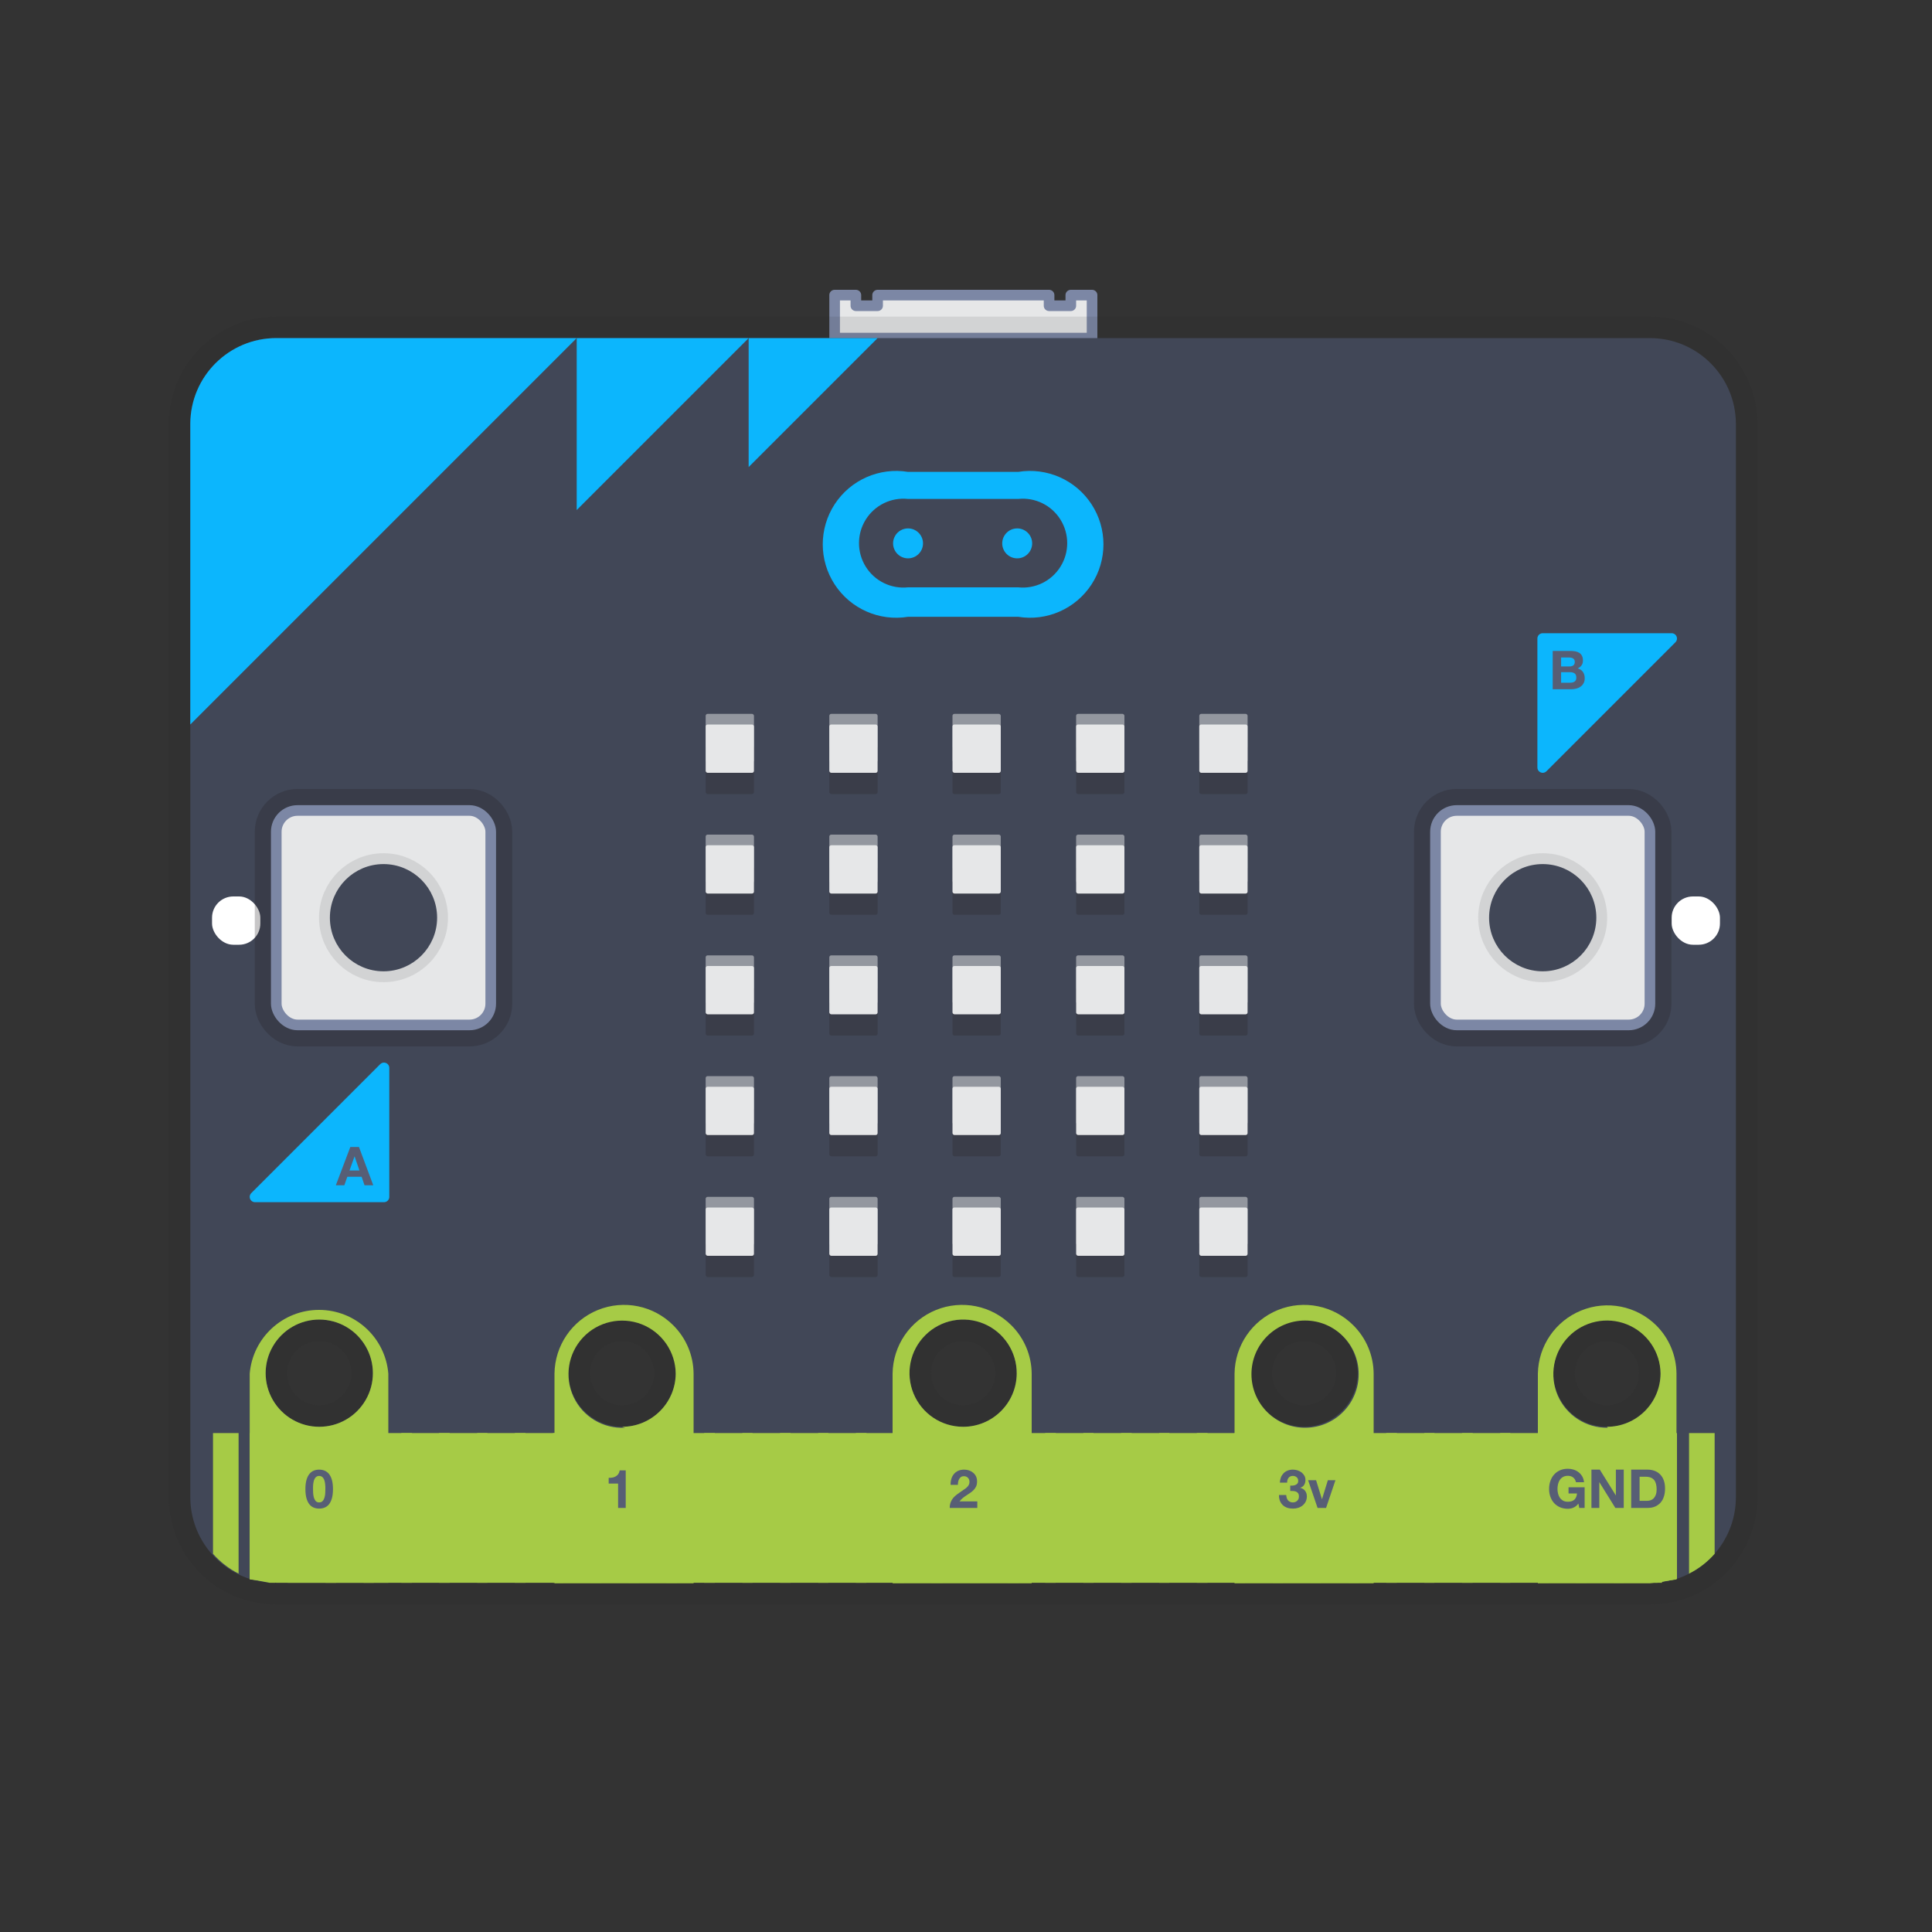 <?xml version="1.0" encoding="UTF-8"?>
<svg width="40px" height="40px" viewBox="0 0 40 40" version="1.1" xmlns="http://www.w3.org/2000/svg" xmlns:xlink="http://www.w3.org/1999/xlink">
    <rect x="0" y="0" width="40" height="40" fill="#333333" stroke="none"/>
    <!-- Generator: Sketch 50.2 (55047) - http://www.bohemiancoding.com/sketch -->
    <title>microbit-block-icon</title>
    <desc>Created with Sketch.</desc>
    <defs></defs>
    <g id="microbit-block-icon" stroke="none" stroke-width="1" fill="none" fill-rule="evenodd">
        <g id="microbit" transform="translate(3.5, 6)">
            <polygon id="Shape" stroke="#7C87A5" stroke-width="0.22" fill="#E6E7E8" fill-rule="nonzero" stroke-linecap="round" stroke-linejoin="round" points="19.11 0.11 19.11 1 13.78 1 13.78 0.11 14.22 0.11 14.22 0.33 14.67 0.33 14.67 0.11 18.22 0.11 18.22 0.33 18.67 0.33 18.67 0.11"></polygon>
            <path d="M30.66,1 L2.22,1 C1.241,1 0.446,1.791 0.44,2.77 L0.44,25 C0.441,25.77 0.938,26.452 1.67,26.69 C1.849,26.742 2.034,26.769 2.22,26.77 L30.66,26.77 C30.846,26.769 31.031,26.742 31.21,26.69 C31.942,26.452 32.439,25.77 32.44,25 L32.44,2.77 C32.434,1.791 31.639,1 30.66,1 Z M3.11,23.54 C2.713,23.54 2.347,23.328 2.149,22.985 C1.95,22.642 1.95,22.218 2.149,21.875 C2.347,21.532 2.713,21.32 3.11,21.32 C3.507,21.32 3.873,21.532 4.071,21.875 C4.27,22.218 4.27,22.642 4.071,22.985 C3.873,23.328 3.507,23.54 3.11,23.54 Z M9.38,23.54 C8.93,23.54 8.525,23.268 8.354,22.852 C8.182,22.436 8.279,21.958 8.599,21.642 C8.918,21.325 9.397,21.232 9.812,21.407 C10.226,21.582 10.494,21.99 10.49,22.44 C10.485,23.049 9.989,23.54 9.38,23.54 Z M16.44,23.54 C15.99,23.54 15.585,23.268 15.414,22.852 C15.242,22.436 15.339,21.958 15.659,21.642 C15.978,21.325 16.457,21.232 16.872,21.407 C17.286,21.582 17.554,21.99 17.55,22.44 C17.545,23.049 17.049,23.54 16.44,23.54 Z M23.5,23.54 C23.103,23.54 22.737,23.328 22.539,22.985 C22.34,22.642 22.34,22.218 22.539,21.875 C22.737,21.532 23.103,21.32 23.5,21.32 C23.897,21.32 24.263,21.532 24.461,21.875 C24.66,22.218 24.66,22.642 24.461,22.985 C24.263,23.328 23.897,23.54 23.5,23.54 Z M29.77,23.54 C29.32,23.54 28.915,23.268 28.744,22.852 C28.572,22.436 28.669,21.958 28.989,21.642 C29.308,21.325 29.787,21.232 30.202,21.407 C30.616,21.582 30.884,21.99 30.88,22.44 C30.875,23.049 30.379,23.54 29.77,23.54 Z" id="Shape" stroke="#231F20" stroke-width="0.89" fill="#231F20" fill-rule="nonzero" opacity="0.1"></path>
            <path d="M30.66,1 L2.22,1 C1.241,1 0.446,1.791 0.44,2.77 L0.44,25 C0.441,25.77 0.938,26.452 1.67,26.69 C1.849,26.742 2.034,26.769 2.22,26.77 L30.66,26.77 C30.846,26.769 31.031,26.742 31.21,26.69 C31.942,26.452 32.439,25.77 32.44,25 L32.44,2.77 C32.434,1.791 31.639,1 30.66,1 Z M3.11,23.54 C2.713,23.54 2.347,23.328 2.149,22.985 C1.95,22.642 1.95,22.218 2.149,21.875 C2.347,21.532 2.713,21.32 3.11,21.32 C3.507,21.32 3.873,21.532 4.071,21.875 C4.27,22.218 4.27,22.642 4.071,22.985 C3.873,23.328 3.507,23.54 3.11,23.54 Z M9.38,23.54 C8.93,23.54 8.525,23.268 8.354,22.852 C8.182,22.436 8.279,21.958 8.599,21.642 C8.918,21.325 9.397,21.232 9.812,21.407 C10.226,21.582 10.494,21.99 10.49,22.44 C10.485,23.049 9.989,23.54 9.38,23.54 Z M16.44,23.54 C15.99,23.54 15.585,23.268 15.414,22.852 C15.242,22.436 15.339,21.958 15.659,21.642 C15.978,21.325 16.457,21.232 16.872,21.407 C17.286,21.582 17.554,21.99 17.55,22.44 C17.545,23.049 17.049,23.54 16.44,23.54 Z M23.5,23.54 C23.103,23.54 22.737,23.328 22.539,22.985 C22.34,22.642 22.34,22.218 22.539,21.875 C22.737,21.532 23.103,21.32 23.5,21.32 C23.897,21.32 24.263,21.532 24.461,21.875 C24.66,22.218 24.66,22.642 24.461,22.985 C24.263,23.328 23.897,23.54 23.5,23.54 Z M29.77,23.54 C29.32,23.54 28.915,23.268 28.744,22.852 C28.572,22.436 28.669,21.958 28.989,21.642 C29.308,21.325 29.787,21.232 30.202,21.407 C30.616,21.582 30.884,21.99 30.88,22.44 C30.875,23.049 30.379,23.54 29.77,23.54 Z" id="Shape" fill="#414757" fill-rule="nonzero"></path>
            <path d="M0.44,9 L0.44,2.77 C0.446,1.791 1.241,1 2.22,1 L8.44,1 L0.44,9 Z" id="Shape" fill="#0cb6fd" fill-rule="nonzero"></path>
            <polygon id="Shape" fill="#0cb6fd" fill-rule="nonzero" points="8.44 4.56 8.44 1 12 1"></polygon>
            <polygon id="Shape" fill="#0cb6fd" fill-rule="nonzero" points="12 3.67 12 1 14.67 1"></polygon>
            <polygon id="Shape" stroke="#0cb6fd" stroke-width="0.22" fill="#0cb6fd" fill-rule="nonzero" stroke-linecap="round" stroke-linejoin="round" points="28.44 9.89 28.44 7.22 31.11 7.22"></polygon>
            <polygon id="Shape" stroke="#0cb6fd" stroke-width="0.22" fill="#0cb6fd" fill-rule="nonzero" stroke-linecap="round" stroke-linejoin="round" points="4.45 16.11 4.45 18.78 1.78 18.78"></polygon>
            <rect id="Rectangle-path" fill="#FFFFFF" fill-rule="nonzero" x="0.89" y="12.56" width="1" height="1" rx="0.44"></rect>
            <rect id="Rectangle-path" fill="#FFFFFF" fill-rule="nonzero" x="31.11" y="12.56" width="1" height="1" rx="0.44"></rect>
            <path d="M17.56,5.56 C17.731,5.56 17.87,5.421 17.87,5.25 C17.87,5.079 17.731,4.94 17.56,4.94 C17.389,4.94 17.25,5.079 17.25,5.25 C17.25,5.421 17.389,5.56 17.56,5.56" id="Shape" fill="#0cb6fd" fill-rule="nonzero"></path>
            <path d="M15.3,4.94 C15.189,4.94 15.087,4.999 15.032,5.095 C14.976,5.191 14.976,5.309 15.032,5.405 C15.087,5.501 15.189,5.56 15.3,5.56 C15.471,5.56 15.61,5.421 15.61,5.25 C15.61,5.079 15.471,4.94 15.3,4.94" id="Shape" fill="#0cb6fd" fill-rule="nonzero"></path>
            <path d="M15.3,4.33 C14.95,4.293 14.61,4.459 14.424,4.758 C14.238,5.056 14.238,5.434 14.424,5.732 C14.61,6.031 14.95,6.197 15.3,6.16 L17.58,6.16 C17.93,6.197 18.27,6.031 18.456,5.732 C18.642,5.434 18.642,5.056 18.456,4.758 C18.27,4.459 17.93,4.293 17.58,4.33 L15.3,4.33 M17.58,6.77 L15.3,6.77 C14.706,6.867 14.11,6.605 13.781,6.1 C13.452,5.596 13.452,4.944 13.781,4.44 C14.11,3.935 14.706,3.673 15.3,3.77 L17.58,3.77 C18.174,3.673 18.77,3.935 19.099,4.44 C19.428,4.944 19.428,5.596 19.099,6.1 C18.77,6.605 18.174,6.867 17.58,6.77" id="Shape" fill="#0cb6fd" fill-rule="nonzero"></path>
            <rect id="Rectangle-path" stroke="#231F20" stroke-width="0.89" fill="#231F20" fill-rule="nonzero" opacity="0.25" stroke-linecap="round" stroke-linejoin="round" x="2.22" y="10.78" width="4.44" height="4.44" rx="0.44"></rect>
            <rect id="Rectangle-path" stroke="#7C87A5" stroke-width="0.22" fill="#E6E7E8" fill-rule="nonzero" stroke-linecap="round" stroke-linejoin="round" x="2.22" y="10.78" width="4.44" height="4.44" rx="0.44"></rect>
            <circle id="Oval" stroke="#231F20" stroke-width="0.67" fill="#231F20" fill-rule="nonzero" opacity="0.1" cx="4.44" cy="13" r="1"></circle>
            <circle id="Oval" stroke="#414757" stroke-width="0.22" fill="#414757" fill-rule="nonzero" cx="4.44" cy="13" r="1"></circle>
            <rect id="Rectangle-path" stroke="#231F20" stroke-width="0.89" fill="#231F20" fill-rule="nonzero" opacity="0.25" stroke-linecap="round" stroke-linejoin="round" x="26.22" y="10.78" width="4.44" height="4.44" rx="0.44"></rect>
            <rect id="Rectangle-path" stroke="#7C87A5" stroke-width="0.22" fill="#E6E7E8" fill-rule="nonzero" stroke-linecap="round" stroke-linejoin="round" x="26.22" y="10.78" width="4.44" height="4.44" rx="0.44"></rect>
            <circle id="Oval" stroke="#231F20" stroke-width="0.67" fill="#231F20" fill-rule="nonzero" opacity="0.1" cx="28.44" cy="13" r="1"></circle>
            <circle id="Oval" stroke="#414757" stroke-width="0.22" fill="#414757" fill-rule="nonzero" cx="28.44" cy="13" r="1"></circle>
            <g id="Group" opacity="0.5" transform="translate(11, 8)" fill="#E6E7E8" fill-rule="nonzero">
                <rect id="Rectangle-path" x="0.11" y="0.78" width="1" height="1" rx="0.04"></rect>
            </g>
            <g id="Group" opacity="0.25" transform="translate(11, 9)" fill="#231F20" fill-rule="nonzero">
                <rect id="Rectangle-path" x="0.11" y="0.44" width="1" height="1" rx="0.04"></rect>
            </g>
            <rect id="Rectangle-path" fill="#E6E7E8" fill-rule="nonzero" x="11.11" y="9" width="1" height="1" rx="0.04"></rect>
            <g id="Group" opacity="0.5" transform="translate(13, 8)" fill="#E6E7E8" fill-rule="nonzero">
                <rect id="Rectangle-path" x="0.67" y="0.78" width="1" height="1" rx="0.04"></rect>
            </g>
            <g id="Group" opacity="0.25" transform="translate(13, 9)" fill="#231F20" fill-rule="nonzero">
                <rect id="Rectangle-path" x="0.67" y="0.44" width="1" height="1" rx="0.04"></rect>
            </g>
            <rect id="Rectangle-path" fill="#E6E7E8" fill-rule="nonzero" x="13.67" y="9" width="1" height="1" rx="0.04"></rect>
            <g id="Group" opacity="0.5" transform="translate(16, 8)" fill="#E6E7E8" fill-rule="nonzero">
                <rect id="Rectangle-path" x="0.22" y="0.78" width="1" height="1" rx="0.04"></rect>
            </g>
            <g id="Group" opacity="0.25" transform="translate(16, 9)" fill="#231F20" fill-rule="nonzero">
                <rect id="Rectangle-path" x="0.22" y="0.44" width="1" height="1" rx="0.04"></rect>
            </g>
            <rect id="Rectangle-path" fill="#E6E7E8" fill-rule="nonzero" x="16.22" y="9" width="1" height="1" rx="0.04"></rect>
            <g id="Group" opacity="0.5" transform="translate(18, 8)" fill="#E6E7E8" fill-rule="nonzero">
                <rect id="Rectangle-path" x="0.78" y="0.78" width="1" height="1" rx="0.04"></rect>
            </g>
            <g id="Group" opacity="0.25" transform="translate(18, 9)" fill="#231F20" fill-rule="nonzero">
                <rect id="Rectangle-path" x="0.78" y="0.44" width="1" height="1" rx="0.04"></rect>
            </g>
            <rect id="Rectangle-path" fill="#E6E7E8" fill-rule="nonzero" x="18.78" y="9" width="1" height="1" rx="0.04"></rect>
            <g id="Group" opacity="0.5" transform="translate(21, 8)" fill="#E6E7E8" fill-rule="nonzero">
                <rect id="Rectangle-path" x="0.33" y="0.78" width="1" height="1" rx="0.04"></rect>
            </g>
            <g id="Group" opacity="0.25" transform="translate(21, 9)" fill="#231F20" fill-rule="nonzero">
                <rect id="Rectangle-path" x="0.33" y="0.44" width="1" height="1" rx="0.04"></rect>
            </g>
            <rect id="Rectangle-path" fill="#E6E7E8" fill-rule="nonzero" x="21.33" y="9" width="1" height="1" rx="0.04"></rect>
            <g id="Group" opacity="0.5" transform="translate(11, 11)" fill="#E6E7E8" fill-rule="nonzero">
                <rect id="Rectangle-path" x="0.11" y="0.28" width="1" height="1" rx="0.04"></rect>
            </g>
            <g id="Group" opacity="0.25" transform="translate(11, 11)" fill="#231F20" fill-rule="nonzero">
                <rect id="Rectangle-path" x="0.11" y="0.94" width="1" height="1" rx="0.04"></rect>
            </g>
            <rect id="Rectangle-path" fill="#E6E7E8" fill-rule="nonzero" x="11.11" y="11.5" width="1" height="1" rx="0.04"></rect>
            <g id="Group" opacity="0.5" transform="translate(13, 11)" fill="#E6E7E8" fill-rule="nonzero">
                <rect id="Rectangle-path" x="0.67" y="0.28" width="1" height="1" rx="0.04"></rect>
            </g>
            <g id="Group" opacity="0.25" transform="translate(13, 11)" fill="#231F20" fill-rule="nonzero">
                <rect id="Rectangle-path" x="0.67" y="0.94" width="1" height="1" rx="0.04"></rect>
            </g>
            <rect id="Rectangle-path" fill="#E6E7E8" fill-rule="nonzero" x="13.67" y="11.5" width="1" height="1" rx="0.04"></rect>
            <g id="Group" opacity="0.5" transform="translate(16, 11)" fill="#E6E7E8" fill-rule="nonzero">
                <rect id="Rectangle-path" x="0.22" y="0.28" width="1" height="1" rx="0.04"></rect>
            </g>
            <g id="Group" opacity="0.25" transform="translate(16, 11)" fill="#231F20" fill-rule="nonzero">
                <rect id="Rectangle-path" x="0.22" y="0.94" width="1" height="1" rx="0.04"></rect>
            </g>
            <rect id="Rectangle-path" fill="#E6E7E8" fill-rule="nonzero" x="16.22" y="11.5" width="1" height="1" rx="0.04"></rect>
            <g id="Group" opacity="0.5" transform="translate(18, 11)" fill="#E6E7E8" fill-rule="nonzero">
                <rect id="Rectangle-path" x="0.78" y="0.28" width="1" height="1" rx="0.04"></rect>
            </g>
            <g id="Group" opacity="0.25" transform="translate(18, 11)" fill="#231F20" fill-rule="nonzero">
                <rect id="Rectangle-path" x="0.78" y="0.94" width="1" height="1" rx="0.04"></rect>
            </g>
            <rect id="Rectangle-path" fill="#E6E7E8" fill-rule="nonzero" x="18.78" y="11.5" width="1" height="1" rx="0.04"></rect>
            <g id="Group" opacity="0.5" transform="translate(21, 11)" fill="#E6E7E8" fill-rule="nonzero">
                <rect id="Rectangle-path" x="0.33" y="0.28" width="1" height="1" rx="0.04"></rect>
            </g>
            <g id="Group" opacity="0.25" transform="translate(21, 11)" fill="#231F20" fill-rule="nonzero">
                <rect id="Rectangle-path" x="0.33" y="0.94" width="1" height="1" rx="0.04"></rect>
            </g>
            <rect id="Rectangle-path" fill="#E6E7E8" fill-rule="nonzero" x="21.33" y="11.5" width="1" height="1" rx="0.04"></rect>
            <g id="Group" opacity="0.5" transform="translate(11, 13)" fill="#E6E7E8" fill-rule="nonzero">
                <rect id="Rectangle-path" x="0.11" y="0.78" width="1" height="1" rx="0.04"></rect>
            </g>
            <g id="Group" opacity="0.25" transform="translate(11, 14)" fill="#231F20" fill-rule="nonzero">
                <rect id="Rectangle-path" x="0.11" y="0.44" width="1" height="1" rx="0.04"></rect>
            </g>
            <rect id="Rectangle-path" fill="#E6E7E8" fill-rule="nonzero" x="11.11" y="14" width="1" height="1" rx="0.04"></rect>
            <g id="Group" opacity="0.5" transform="translate(13, 13)" fill="#E6E7E8" fill-rule="nonzero">
                <rect id="Rectangle-path" x="0.67" y="0.78" width="1" height="1" rx="0.04"></rect>
            </g>
            <g id="Group" opacity="0.25" transform="translate(13, 14)" fill="#231F20" fill-rule="nonzero">
                <rect id="Rectangle-path" x="0.67" y="0.44" width="1" height="1" rx="0.04"></rect>
            </g>
            <rect id="Rectangle-path" fill="#E6E7E8" fill-rule="nonzero" x="13.67" y="14" width="1" height="1" rx="0.04"></rect>
            <g id="Group" opacity="0.5" transform="translate(16, 13)" fill="#E6E7E8" fill-rule="nonzero">
                <rect id="Rectangle-path" x="0.22" y="0.78" width="1" height="1" rx="0.04"></rect>
            </g>
            <g id="Group" opacity="0.25" transform="translate(16, 14)" fill="#231F20" fill-rule="nonzero">
                <rect id="Rectangle-path" x="0.22" y="0.44" width="1" height="1" rx="0.04"></rect>
            </g>
            <rect id="Rectangle-path" fill="#E6E7E8" fill-rule="nonzero" x="16.22" y="14" width="1" height="1" rx="0.04"></rect>
            <g id="Group" opacity="0.5" transform="translate(18, 13)" fill="#E6E7E8" fill-rule="nonzero">
                <rect id="Rectangle-path" x="0.78" y="0.78" width="1" height="1" rx="0.04"></rect>
            </g>
            <g id="Group" opacity="0.25" transform="translate(18, 14)" fill="#231F20" fill-rule="nonzero">
                <rect id="Rectangle-path" x="0.78" y="0.44" width="1" height="1" rx="0.04"></rect>
            </g>
            <rect id="Rectangle-path" fill="#E6E7E8" fill-rule="nonzero" x="18.78" y="14" width="1" height="1" rx="0.04"></rect>
            <g id="Group" opacity="0.5" transform="translate(21, 13)" fill="#E6E7E8" fill-rule="nonzero">
                <rect id="Rectangle-path" x="0.33" y="0.78" width="1" height="1" rx="0.04"></rect>
            </g>
            <g id="Group" opacity="0.25" transform="translate(21, 14)" fill="#231F20" fill-rule="nonzero">
                <rect id="Rectangle-path" x="0.33" y="0.44" width="1" height="1" rx="0.04"></rect>
            </g>
            <rect id="Rectangle-path" fill="#E6E7E8" fill-rule="nonzero" x="21.33" y="14" width="1" height="1" rx="0.04"></rect>
            <g id="Group" opacity="0.5" transform="translate(11, 16)" fill="#E6E7E8" fill-rule="nonzero">
                <rect id="Rectangle-path" x="0.11" y="0.28" width="1" height="1" rx="0.04"></rect>
            </g>
            <g id="Group" opacity="0.25" transform="translate(11, 16)" fill="#231F20" fill-rule="nonzero">
                <rect id="Rectangle-path" x="0.11" y="0.94" width="1" height="1" rx="0.04"></rect>
            </g>
            <rect id="Rectangle-path" fill="#E6E7E8" fill-rule="nonzero" x="11.11" y="16.5" width="1" height="1" rx="0.04"></rect>
            <g id="Group" opacity="0.5" transform="translate(13, 16)" fill="#E6E7E8" fill-rule="nonzero">
                <rect id="Rectangle-path" x="0.67" y="0.28" width="1" height="1" rx="0.04"></rect>
            </g>
            <g id="Group" opacity="0.25" transform="translate(13, 16)" fill="#231F20" fill-rule="nonzero">
                <rect id="Rectangle-path" x="0.67" y="0.94" width="1" height="1" rx="0.04"></rect>
            </g>
            <rect id="Rectangle-path" fill="#E6E7E8" fill-rule="nonzero" x="13.67" y="16.5" width="1" height="1" rx="0.04"></rect>
            <g id="Group" opacity="0.5" transform="translate(16, 16)" fill="#E6E7E8" fill-rule="nonzero">
                <rect id="Rectangle-path" x="0.22" y="0.28" width="1" height="1" rx="0.04"></rect>
            </g>
            <g id="Group" opacity="0.25" transform="translate(16, 16)" fill="#231F20" fill-rule="nonzero">
                <rect id="Rectangle-path" x="0.22" y="0.94" width="1" height="1" rx="0.04"></rect>
            </g>
            <rect id="Rectangle-path" fill="#E6E7E8" fill-rule="nonzero" x="16.22" y="16.5" width="1" height="1" rx="0.04"></rect>
            <g id="Group" opacity="0.5" transform="translate(18, 16)" fill="#E6E7E8" fill-rule="nonzero">
                <rect id="Rectangle-path" x="0.78" y="0.28" width="1" height="1" rx="0.04"></rect>
            </g>
            <g id="Group" opacity="0.25" transform="translate(18, 16)" fill="#231F20" fill-rule="nonzero">
                <rect id="Rectangle-path" x="0.78" y="0.94" width="1" height="1" rx="0.04"></rect>
            </g>
            <rect id="Rectangle-path" fill="#E6E7E8" fill-rule="nonzero" x="18.78" y="16.5" width="1" height="1" rx="0.04"></rect>
            <g id="Group" opacity="0.5" transform="translate(21, 16)" fill="#E6E7E8" fill-rule="nonzero">
                <rect id="Rectangle-path" x="0.33" y="0.28" width="1" height="1" rx="0.04"></rect>
            </g>
            <g id="Group" opacity="0.25" transform="translate(21, 16)" fill="#231F20" fill-rule="nonzero">
                <rect id="Rectangle-path" x="0.33" y="0.94" width="1" height="1" rx="0.04"></rect>
            </g>
            <rect id="Rectangle-path" fill="#E6E7E8" fill-rule="nonzero" x="21.33" y="16.5" width="1" height="1" rx="0.04"></rect>
            <g id="Group" opacity="0.5" transform="translate(11, 18)" fill="#E6E7E8" fill-rule="nonzero">
                <rect id="Rectangle-path" x="0.11" y="0.78" width="1" height="1" rx="0.04"></rect>
            </g>
            <g id="Group" opacity="0.25" transform="translate(11, 19)" fill="#231F20" fill-rule="nonzero">
                <rect id="Rectangle-path" x="0.11" y="0.44" width="1" height="1" rx="0.04"></rect>
            </g>
            <rect id="Rectangle-path" fill="#E6E7E8" fill-rule="nonzero" x="11.11" y="19" width="1" height="1" rx="0.04"></rect>
            <g id="Group" opacity="0.5" transform="translate(13, 18)" fill="#E6E7E8" fill-rule="nonzero">
                <rect id="Rectangle-path" x="0.67" y="0.78" width="1" height="1" rx="0.04"></rect>
            </g>
            <g id="Group" opacity="0.25" transform="translate(13, 19)" fill="#231F20" fill-rule="nonzero">
                <rect id="Rectangle-path" x="0.67" y="0.44" width="1" height="1" rx="0.04"></rect>
            </g>
            <rect id="Rectangle-path" fill="#E6E7E8" fill-rule="nonzero" x="13.67" y="19" width="1" height="1" rx="0.04"></rect>
            <g id="Group" opacity="0.5" transform="translate(16, 18)" fill="#E6E7E8" fill-rule="nonzero">
                <rect id="Rectangle-path" x="0.22" y="0.78" width="1" height="1" rx="0.04"></rect>
            </g>
            <g id="Group" opacity="0.25" transform="translate(16, 19)" fill="#231F20" fill-rule="nonzero">
                <rect id="Rectangle-path" x="0.22" y="0.44" width="1" height="1" rx="0.04"></rect>
            </g>
            <rect id="Rectangle-path" fill="#E6E7E8" fill-rule="nonzero" x="16.22" y="19" width="1" height="1" rx="0.04"></rect>
            <g id="Group" opacity="0.5" transform="translate(18, 18)" fill="#E6E7E8" fill-rule="nonzero">
                <rect id="Rectangle-path" x="0.78" y="0.78" width="1" height="1" rx="0.04"></rect>
            </g>
            <g id="Group" opacity="0.25" transform="translate(18, 19)" fill="#231F20" fill-rule="nonzero">
                <rect id="Rectangle-path" x="0.78" y="0.44" width="1" height="1" rx="0.04"></rect>
            </g>
            <rect id="Rectangle-path" fill="#E6E7E8" fill-rule="nonzero" x="18.78" y="19" width="1" height="1" rx="0.04"></rect>
            <g id="Group" opacity="0.5" transform="translate(21, 18)" fill="#E6E7E8" fill-rule="nonzero">
                <rect id="Rectangle-path" x="0.33" y="0.78" width="1" height="1" rx="0.04"></rect>
            </g>
            <g id="Group" opacity="0.25" transform="translate(21, 19)" fill="#231F20" fill-rule="nonzero">
                <rect id="Rectangle-path" x="0.33" y="0.44" width="1" height="1" rx="0.04"></rect>
            </g>
            <rect id="Rectangle-path" fill="#E6E7E8" fill-rule="nonzero" x="21.33" y="19" width="1" height="1" rx="0.04"></rect>
            <path d="M1.44,23.67 L1.44,26.58 C1.239,26.479 1.059,26.339 0.91,26.17 L0.91,23.67 L1.44,23.67 Z" id="Shape" fill="#a6cb46" fill-rule="nonzero"></path>
            <polygon id="Shape" fill="#a6cb46" fill-rule="nonzero" points="2.08 26.77 2.2 26.77 2.2 23.67 1.67 23.67 1.67 26.69"></polygon>
            <rect id="Rectangle-path" fill="#a6cb46" fill-rule="nonzero" x="2.46" y="23.67" width="1" height="3.1"></rect>
            <rect id="Rectangle-path" fill="#a6cb46" fill-rule="nonzero" x="3.24" y="23.67" width="1" height="3.1"></rect>
            <rect id="Rectangle-path" fill="#a6cb46" fill-rule="nonzero" x="4.03" y="23.67" width="1" height="3.1"></rect>
            <rect id="Rectangle-path" fill="#a6cb46" fill-rule="nonzero" x="4.81" y="23.67" width="1" height="3.1"></rect>
            <rect id="Rectangle-path" fill="#a6cb46" fill-rule="nonzero" x="5.59" y="23.67" width="1" height="3.1"></rect>
            <rect id="Rectangle-path" fill="#a6cb46" fill-rule="nonzero" x="6.38" y="23.67" width="1" height="3.1"></rect>
            <rect id="Rectangle-path" fill="#a6cb46" fill-rule="nonzero" x="7.16" y="23.67" width="1" height="3.1"></rect>
            <rect id="Rectangle-path" fill="#a6cb46" fill-rule="nonzero" x="7.95" y="23.67" width="1" height="3.1"></rect>
            <rect id="Rectangle-path" fill="#a6cb46" fill-rule="nonzero" x="8.73" y="23.67" width="1" height="3.1"></rect>
            <rect id="Rectangle-path" fill="#a6cb46" fill-rule="nonzero" x="9.52" y="23.67" width="1" height="3.1"></rect>
            <rect id="Rectangle-path" fill="#a6cb46" fill-rule="nonzero" x="10.3" y="23.67" width="1" height="3.1"></rect>
            <rect id="Rectangle-path" fill="#a6cb46" fill-rule="nonzero" x="11.08" y="23.67" width="1" height="3.1"></rect>
            <rect id="Rectangle-path" fill="#a6cb46" fill-rule="nonzero" x="11.87" y="23.67" width="1" height="3.1"></rect>
            <rect id="Rectangle-path" fill="#a6cb46" fill-rule="nonzero" x="12.65" y="23.67" width="1" height="3.1"></rect>
            <rect id="Rectangle-path" fill="#a6cb46" fill-rule="nonzero" x="13.44" y="23.67" width="1" height="3.1"></rect>
            <rect id="Rectangle-path" fill="#a6cb46" fill-rule="nonzero" x="14.22" y="23.67" width="1" height="3.1"></rect>
            <rect id="Rectangle-path" fill="#a6cb46" fill-rule="nonzero" x="15.01" y="23.67" width="1" height="3.1"></rect>
            <rect id="Rectangle-path" fill="#a6cb46" fill-rule="nonzero" x="15.79" y="23.67" width="1" height="3.1"></rect>
            <rect id="Rectangle-path" fill="#a6cb46" fill-rule="nonzero" x="16.58" y="23.67" width="1" height="3.1"></rect>
            <rect id="Rectangle-path" fill="#a6cb46" fill-rule="nonzero" x="17.36" y="23.67" width="1" height="3.1"></rect>
            <rect id="Rectangle-path" fill="#a6cb46" fill-rule="nonzero" x="18.14" y="23.67" width="1" height="3.1"></rect>
            <rect id="Rectangle-path" fill="#a6cb46" fill-rule="nonzero" x="18.93" y="23.67" width="1" height="3.1"></rect>
            <rect id="Rectangle-path" fill="#a6cb46" fill-rule="nonzero" x="19.71" y="23.67" width="1" height="3.1"></rect>
            <rect id="Rectangle-path" fill="#a6cb46" fill-rule="nonzero" x="20.5" y="23.67" width="1" height="3.1"></rect>
            <rect id="Rectangle-path" fill="#a6cb46" fill-rule="nonzero" x="21.28" y="23.67" width="1" height="3.1"></rect>
            <rect id="Rectangle-path" fill="#a6cb46" fill-rule="nonzero" x="22.06" y="23.67" width="1" height="3.1"></rect>
            <rect id="Rectangle-path" fill="#a6cb46" fill-rule="nonzero" x="22.85" y="23.67" width="1" height="3.1"></rect>
            <rect id="Rectangle-path" fill="#a6cb46" fill-rule="nonzero" x="23.63" y="23.67" width="1" height="3.1"></rect>
            <rect id="Rectangle-path" fill="#a6cb46" fill-rule="nonzero" x="24.42" y="23.67" width="1" height="3.1"></rect>
            <rect id="Rectangle-path" fill="#a6cb46" fill-rule="nonzero" x="25.2" y="23.67" width="1" height="3.1"></rect>
            <rect id="Rectangle-path" fill="#a6cb46" fill-rule="nonzero" x="25.99" y="23.67" width="1" height="3.1"></rect>
            <rect id="Rectangle-path" fill="#a6cb46" fill-rule="nonzero" x="26.77" y="23.67" width="1" height="3.1"></rect>
            <rect id="Rectangle-path" fill="#a6cb46" fill-rule="nonzero" x="27.56" y="23.67" width="1" height="3.1"></rect>
            <rect id="Rectangle-path" fill="#a6cb46" fill-rule="nonzero" x="28.34" y="23.67" width="1" height="3.1"></rect>
            <rect id="Rectangle-path" fill="#a6cb46" fill-rule="nonzero" x="29.12" y="23.67" width="1" height="3.1"></rect>
            <rect id="Rectangle-path" fill="#a6cb46" fill-rule="nonzero" x="29.91" y="23.67" width="1" height="3.1"></rect>
            <polygon id="Shape" fill="#a6cb46" fill-rule="nonzero" points="30.81 26.77 30.69 26.77 30.69 23.67 31.22 23.67 31.22 26.69"></polygon>
            <path d="M32,23.67 L32,26.17 C31.851,26.339 31.671,26.479 31.47,26.58 L31.47,23.67 L32,23.67 Z" id="Shape" fill="#a6cb46" fill-rule="nonzero"></path>
            <path d="M3.11,23.54 C2.713,23.54 2.347,23.328 2.149,22.985 C1.95,22.642 1.95,22.218 2.149,21.875 C2.347,21.532 2.713,21.32 3.11,21.32 C3.507,21.32 3.873,21.532 4.071,21.875 C4.27,22.218 4.27,22.642 4.071,22.985 C3.873,23.328 3.507,23.54 3.11,23.54 Z M2.22,26.77 L4.54,26.77 L4.54,22.44 C4.478,21.694 3.854,21.12 3.105,21.12 C2.356,21.12 1.732,21.694 1.67,22.44 L1.67,26.7 L2.22,26.77 Z" id="Shape" fill="#a6cb46" fill-rule="nonzero"></path>
            <path d="M10.44,21.44 C10.031,21.029 9.415,20.904 8.878,21.122 C8.34,21.341 7.987,21.86 7.98,22.44 L7.98,26.78 L10.86,26.78 L10.86,22.44 C10.857,22.064 10.706,21.705 10.44,21.44 Z M9.44,23.56 C8.987,23.584 8.565,23.331 8.374,22.92 C8.182,22.509 8.26,22.023 8.57,21.692 C8.88,21.362 9.36,21.253 9.783,21.417 C10.205,21.582 10.485,21.987 10.49,22.44 C10.485,23.049 9.989,23.54 9.38,23.54 L9.44,23.56 Z" id="Shape" fill="#a6cb46" fill-rule="nonzero"></path>
            <path d="M17.44,21.44 C17.031,21.029 16.415,20.904 15.878,21.122 C15.34,21.341 14.987,21.86 14.98,22.44 L14.98,26.78 L17.86,26.78 L17.86,22.44 C17.857,22.064 17.706,21.705 17.44,21.44 Z M16.44,23.54 C15.99,23.54 15.585,23.268 15.414,22.852 C15.242,22.436 15.339,21.958 15.659,21.642 C15.978,21.325 16.457,21.232 16.872,21.407 C17.286,21.582 17.554,21.99 17.55,22.44 C17.545,23.049 17.049,23.54 16.44,23.54 Z" id="Shape" fill="#a6cb46" fill-rule="nonzero"></path>
            <path d="M24.52,21.44 C24.111,21.029 23.495,20.904 22.958,21.122 C22.42,21.341 22.067,21.86 22.06,22.44 L22.06,26.78 L24.94,26.78 L24.94,22.44 C24.937,22.064 24.786,21.705 24.52,21.44 Z M23.52,23.56 C22.907,23.56 22.41,23.063 22.41,22.45 C22.41,21.837 22.907,21.34 23.52,21.34 C24.133,21.34 24.63,21.837 24.63,22.45 C24.63,23.063 24.133,23.56 23.52,23.56 Z" id="Shape" fill="#a6cb46" fill-rule="nonzero"></path>
            <path d="M30.79,21.44 C30.38,21.036 29.769,20.915 29.236,21.133 C28.703,21.35 28.35,21.864 28.34,22.44 L28.34,26.78 L30.66,26.78 L31.21,26.7 L31.21,22.44 C31.207,22.064 31.056,21.705 30.79,21.44 Z M29.79,23.56 C29.34,23.568 28.93,23.304 28.751,22.891 C28.573,22.478 28.661,21.998 28.975,21.676 C29.288,21.354 29.766,21.252 30.183,21.42 C30.601,21.587 30.876,21.99 30.88,22.44 C30.875,23.049 30.379,23.54 29.77,23.54 L29.79,23.56 Z" id="Shape" fill="#a6cb46" fill-rule="nonzero"></path>
            <path d="M2.981,24.828 C2.981,24.85 2.982,24.877 2.983,24.909 C2.985,24.94 2.989,24.97 2.997,25 C3.005,25.029 3.017,25.054 3.034,25.075 C3.051,25.095 3.076,25.106 3.107,25.106 C3.14,25.106 3.165,25.095 3.182,25.075 C3.2,25.054 3.212,25.029 3.22,25 C3.228,24.97 3.233,24.94 3.234,24.909 C3.235,24.877 3.236,24.85 3.236,24.828 C3.236,24.815 3.236,24.799 3.236,24.78 C3.235,24.761 3.234,24.742 3.231,24.722 C3.229,24.702 3.225,24.682 3.22,24.662 C3.215,24.643 3.208,24.625 3.198,24.61 C3.189,24.594 3.177,24.581 3.162,24.572 C3.147,24.562 3.129,24.557 3.107,24.557 C3.086,24.557 3.068,24.562 3.054,24.572 C3.039,24.581 3.027,24.594 3.018,24.61 C3.009,24.625 3.002,24.643 2.996,24.662 C2.991,24.682 2.988,24.702 2.985,24.722 C2.983,24.742 2.982,24.761 2.981,24.78 C2.981,24.799 2.981,24.815 2.981,24.828 Z M2.823,24.828 C2.823,24.753 2.831,24.689 2.846,24.638 C2.861,24.586 2.882,24.545 2.908,24.514 C2.934,24.483 2.964,24.461 2.998,24.447 C3.033,24.434 3.069,24.427 3.107,24.427 C3.147,24.427 3.184,24.434 3.218,24.447 C3.252,24.461 3.283,24.483 3.309,24.514 C3.335,24.545 3.356,24.586 3.371,24.638 C3.386,24.689 3.394,24.753 3.394,24.828 C3.394,24.906 3.386,24.971 3.371,25.023 C3.356,25.075 3.335,25.117 3.309,25.148 C3.283,25.179 3.252,25.201 3.218,25.214 C3.184,25.228 3.147,25.234 3.107,25.234 C3.069,25.234 3.033,25.228 2.998,25.214 C2.964,25.201 2.934,25.179 2.908,25.148 C2.882,25.117 2.861,25.075 2.846,25.023 C2.831,24.971 2.823,24.906 2.823,24.828 Z" id="0" fill="#575E75"></path>
            <path d="M3.736,18.234 L3.942,18.234 L3.842,17.943 L3.84,17.943 L3.736,18.234 Z M3.753,17.747 L3.932,17.747 L4.228,18.54 L4.047,18.54 L3.987,18.364 L3.691,18.364 L3.629,18.54 L3.453,18.54 L3.753,17.747 Z" id="A" fill="#575E75"></path>
            <path d="M28.821,7.798 L28.997,7.798 C29.028,7.798 29.054,7.791 29.074,7.776 C29.094,7.761 29.104,7.737 29.104,7.704 C29.104,7.685 29.101,7.67 29.094,7.658 C29.087,7.647 29.078,7.637 29.067,7.631 C29.056,7.624 29.043,7.619 29.029,7.617 C29.015,7.614 29,7.613 28.984,7.613 L28.821,7.613 L28.821,7.798 Z M28.647,7.477 L29.02,7.477 C29.057,7.477 29.092,7.481 29.123,7.487 C29.154,7.494 29.18,7.505 29.203,7.52 C29.225,7.535 29.242,7.556 29.254,7.581 C29.267,7.606 29.273,7.637 29.273,7.674 C29.273,7.714 29.264,7.747 29.245,7.774 C29.227,7.8 29.2,7.822 29.165,7.839 C29.214,7.853 29.25,7.878 29.274,7.913 C29.298,7.948 29.31,7.991 29.31,8.04 C29.31,8.08 29.303,8.115 29.287,8.144 C29.272,8.173 29.251,8.197 29.224,8.216 C29.198,8.234 29.168,8.248 29.134,8.257 C29.101,8.266 29.066,8.27 29.031,8.27 L28.647,8.27 L28.647,7.477 Z M28.821,8.135 L29.007,8.135 C29.024,8.135 29.041,8.133 29.056,8.13 C29.072,8.126 29.085,8.121 29.097,8.113 C29.109,8.105 29.119,8.095 29.126,8.081 C29.133,8.068 29.136,8.051 29.136,8.03 C29.136,7.99 29.125,7.96 29.102,7.943 C29.079,7.926 29.048,7.917 29.011,7.917 L28.821,7.917 L28.821,8.135 Z" id="B" fill="#575E75"></path>
            <path d="M9.455,25.22 L9.297,25.22 L9.297,24.716 L9.102,24.716 L9.102,24.597 C9.13,24.598 9.156,24.596 9.182,24.591 C9.207,24.586 9.23,24.578 9.25,24.566 C9.271,24.553 9.288,24.537 9.302,24.517 C9.316,24.497 9.325,24.473 9.33,24.443 L9.455,24.443 L9.455,25.22 Z" id="1" fill="#575E75"></path>
            <path d="M16.181,24.742 C16.18,24.697 16.185,24.656 16.197,24.618 C16.208,24.58 16.226,24.546 16.25,24.518 C16.274,24.489 16.303,24.467 16.339,24.451 C16.375,24.435 16.416,24.427 16.463,24.427 C16.499,24.427 16.532,24.433 16.565,24.444 C16.597,24.455 16.625,24.471 16.649,24.492 C16.674,24.513 16.693,24.538 16.708,24.568 C16.722,24.599 16.729,24.633 16.729,24.671 C16.729,24.71 16.723,24.743 16.711,24.772 C16.698,24.8 16.681,24.825 16.661,24.846 C16.64,24.868 16.616,24.888 16.59,24.906 C16.564,24.924 16.537,24.941 16.511,24.959 C16.484,24.976 16.458,24.995 16.433,25.015 C16.408,25.035 16.386,25.058 16.366,25.085 L16.734,25.085 L16.734,25.22 L16.163,25.22 C16.163,25.175 16.17,25.136 16.183,25.102 C16.196,25.069 16.213,25.039 16.235,25.013 C16.258,24.987 16.284,24.962 16.314,24.94 C16.344,24.918 16.375,24.896 16.409,24.873 C16.426,24.861 16.444,24.849 16.463,24.836 C16.482,24.824 16.5,24.811 16.516,24.796 C16.532,24.781 16.545,24.765 16.556,24.746 C16.566,24.728 16.572,24.706 16.572,24.683 C16.572,24.645 16.561,24.616 16.539,24.595 C16.517,24.573 16.489,24.563 16.455,24.563 C16.432,24.563 16.413,24.568 16.397,24.579 C16.381,24.59 16.368,24.604 16.359,24.621 C16.349,24.639 16.342,24.658 16.338,24.679 C16.334,24.7 16.332,24.721 16.332,24.742 L16.181,24.742 Z" id="2" fill="#575E75"></path>
            <path d="M23.213,24.757 C23.23,24.759 23.248,24.759 23.267,24.757 C23.287,24.756 23.305,24.751 23.321,24.744 C23.338,24.737 23.352,24.727 23.362,24.714 C23.373,24.701 23.378,24.683 23.378,24.661 C23.378,24.627 23.367,24.602 23.345,24.584 C23.323,24.566 23.297,24.557 23.269,24.557 C23.229,24.557 23.198,24.57 23.178,24.597 C23.158,24.623 23.148,24.656 23.149,24.696 L22.999,24.696 C23,24.656 23.008,24.62 23.02,24.587 C23.033,24.554 23.052,24.526 23.075,24.502 C23.098,24.478 23.126,24.46 23.159,24.447 C23.191,24.434 23.228,24.427 23.267,24.427 C23.299,24.427 23.33,24.432 23.361,24.441 C23.392,24.451 23.42,24.464 23.445,24.483 C23.469,24.501 23.489,24.524 23.505,24.551 C23.521,24.577 23.528,24.608 23.528,24.643 C23.528,24.681 23.519,24.714 23.501,24.743 C23.483,24.772 23.456,24.791 23.42,24.802 L23.42,24.804 C23.462,24.813 23.496,24.834 23.521,24.866 C23.545,24.898 23.557,24.936 23.557,24.98 C23.557,25.021 23.549,25.057 23.533,25.089 C23.517,25.121 23.496,25.147 23.469,25.169 C23.443,25.19 23.412,25.207 23.377,25.218 C23.343,25.229 23.306,25.234 23.269,25.234 C23.225,25.234 23.185,25.228 23.149,25.216 C23.113,25.203 23.083,25.185 23.058,25.161 C23.033,25.137 23.013,25.107 22.999,25.072 C22.986,25.038 22.979,24.998 22.98,24.952 L23.13,24.952 C23.131,24.973 23.134,24.993 23.14,25.012 C23.146,25.031 23.154,25.047 23.165,25.061 C23.176,25.074 23.19,25.085 23.207,25.093 C23.224,25.102 23.243,25.106 23.266,25.106 C23.302,25.106 23.332,25.095 23.356,25.073 C23.381,25.051 23.393,25.021 23.393,24.984 C23.393,24.954 23.387,24.931 23.376,24.916 C23.364,24.9 23.35,24.889 23.332,24.882 C23.314,24.875 23.295,24.871 23.274,24.87 C23.252,24.869 23.232,24.868 23.213,24.868 L23.213,24.757 Z M23.955,25.22 L23.779,25.22 L23.583,24.646 L23.748,24.646 L23.869,25.038 L23.871,25.038 L23.992,24.646 L24.149,24.646 L23.955,25.22 Z" id="3v" fill="#575E75"></path>
            <path d="M29.179,25.13 C29.148,25.17 29.114,25.198 29.076,25.214 C29.038,25.23 29,25.238 28.962,25.238 C28.901,25.238 28.847,25.227 28.798,25.206 C28.75,25.185 28.709,25.156 28.675,25.119 C28.642,25.082 28.617,25.039 28.599,24.989 C28.581,24.939 28.572,24.885 28.572,24.827 C28.572,24.768 28.581,24.713 28.599,24.662 C28.617,24.612 28.642,24.567 28.675,24.53 C28.709,24.492 28.75,24.462 28.798,24.441 C28.847,24.419 28.901,24.409 28.962,24.409 C29.002,24.409 29.042,24.415 29.08,24.427 C29.118,24.439 29.153,24.457 29.183,24.481 C29.214,24.504 29.239,24.534 29.259,24.568 C29.279,24.603 29.291,24.643 29.296,24.688 L29.129,24.688 C29.119,24.644 29.099,24.611 29.069,24.588 C29.04,24.566 29.004,24.555 28.962,24.555 C28.923,24.555 28.889,24.563 28.862,24.578 C28.835,24.593 28.812,24.613 28.795,24.639 C28.778,24.664 28.766,24.693 28.758,24.726 C28.75,24.759 28.746,24.792 28.746,24.827 C28.746,24.86 28.75,24.893 28.758,24.924 C28.766,24.956 28.778,24.984 28.795,25.009 C28.812,25.034 28.835,25.054 28.862,25.07 C28.889,25.085 28.923,25.092 28.962,25.092 C29.02,25.092 29.064,25.078 29.096,25.049 C29.127,25.019 29.145,24.977 29.15,24.921 L28.975,24.921 L28.975,24.792 L29.308,24.792 L29.308,25.22 L29.197,25.22 L29.179,25.13 Z M29.449,24.427 L29.622,24.427 L29.953,24.959 L29.955,24.959 L29.955,24.427 L30.118,24.427 L30.118,25.22 L29.944,25.22 L29.614,24.689 L29.612,24.689 L29.612,25.22 L29.449,25.22 L29.449,24.427 Z M30.446,25.073 L30.601,25.073 C30.626,25.073 30.651,25.069 30.675,25.061 C30.698,25.053 30.719,25.04 30.738,25.021 C30.756,25.002 30.771,24.977 30.782,24.947 C30.793,24.917 30.799,24.88 30.799,24.836 C30.799,24.796 30.795,24.76 30.787,24.728 C30.779,24.696 30.767,24.668 30.749,24.645 C30.731,24.622 30.708,24.605 30.678,24.592 C30.649,24.58 30.613,24.574 30.57,24.574 L30.446,24.574 L30.446,25.073 Z M30.272,24.427 L30.613,24.427 C30.665,24.427 30.712,24.436 30.756,24.452 C30.8,24.468 30.838,24.493 30.87,24.525 C30.903,24.558 30.928,24.598 30.946,24.647 C30.964,24.696 30.973,24.753 30.973,24.819 C30.973,24.877 30.966,24.93 30.951,24.979 C30.936,25.028 30.914,25.07 30.884,25.106 C30.854,25.141 30.816,25.169 30.772,25.189 C30.727,25.21 30.674,25.22 30.613,25.22 L30.272,25.22 L30.272,24.427 Z" id="GND" fill="#575E75"></path>
        </g>
    </g>
</svg>